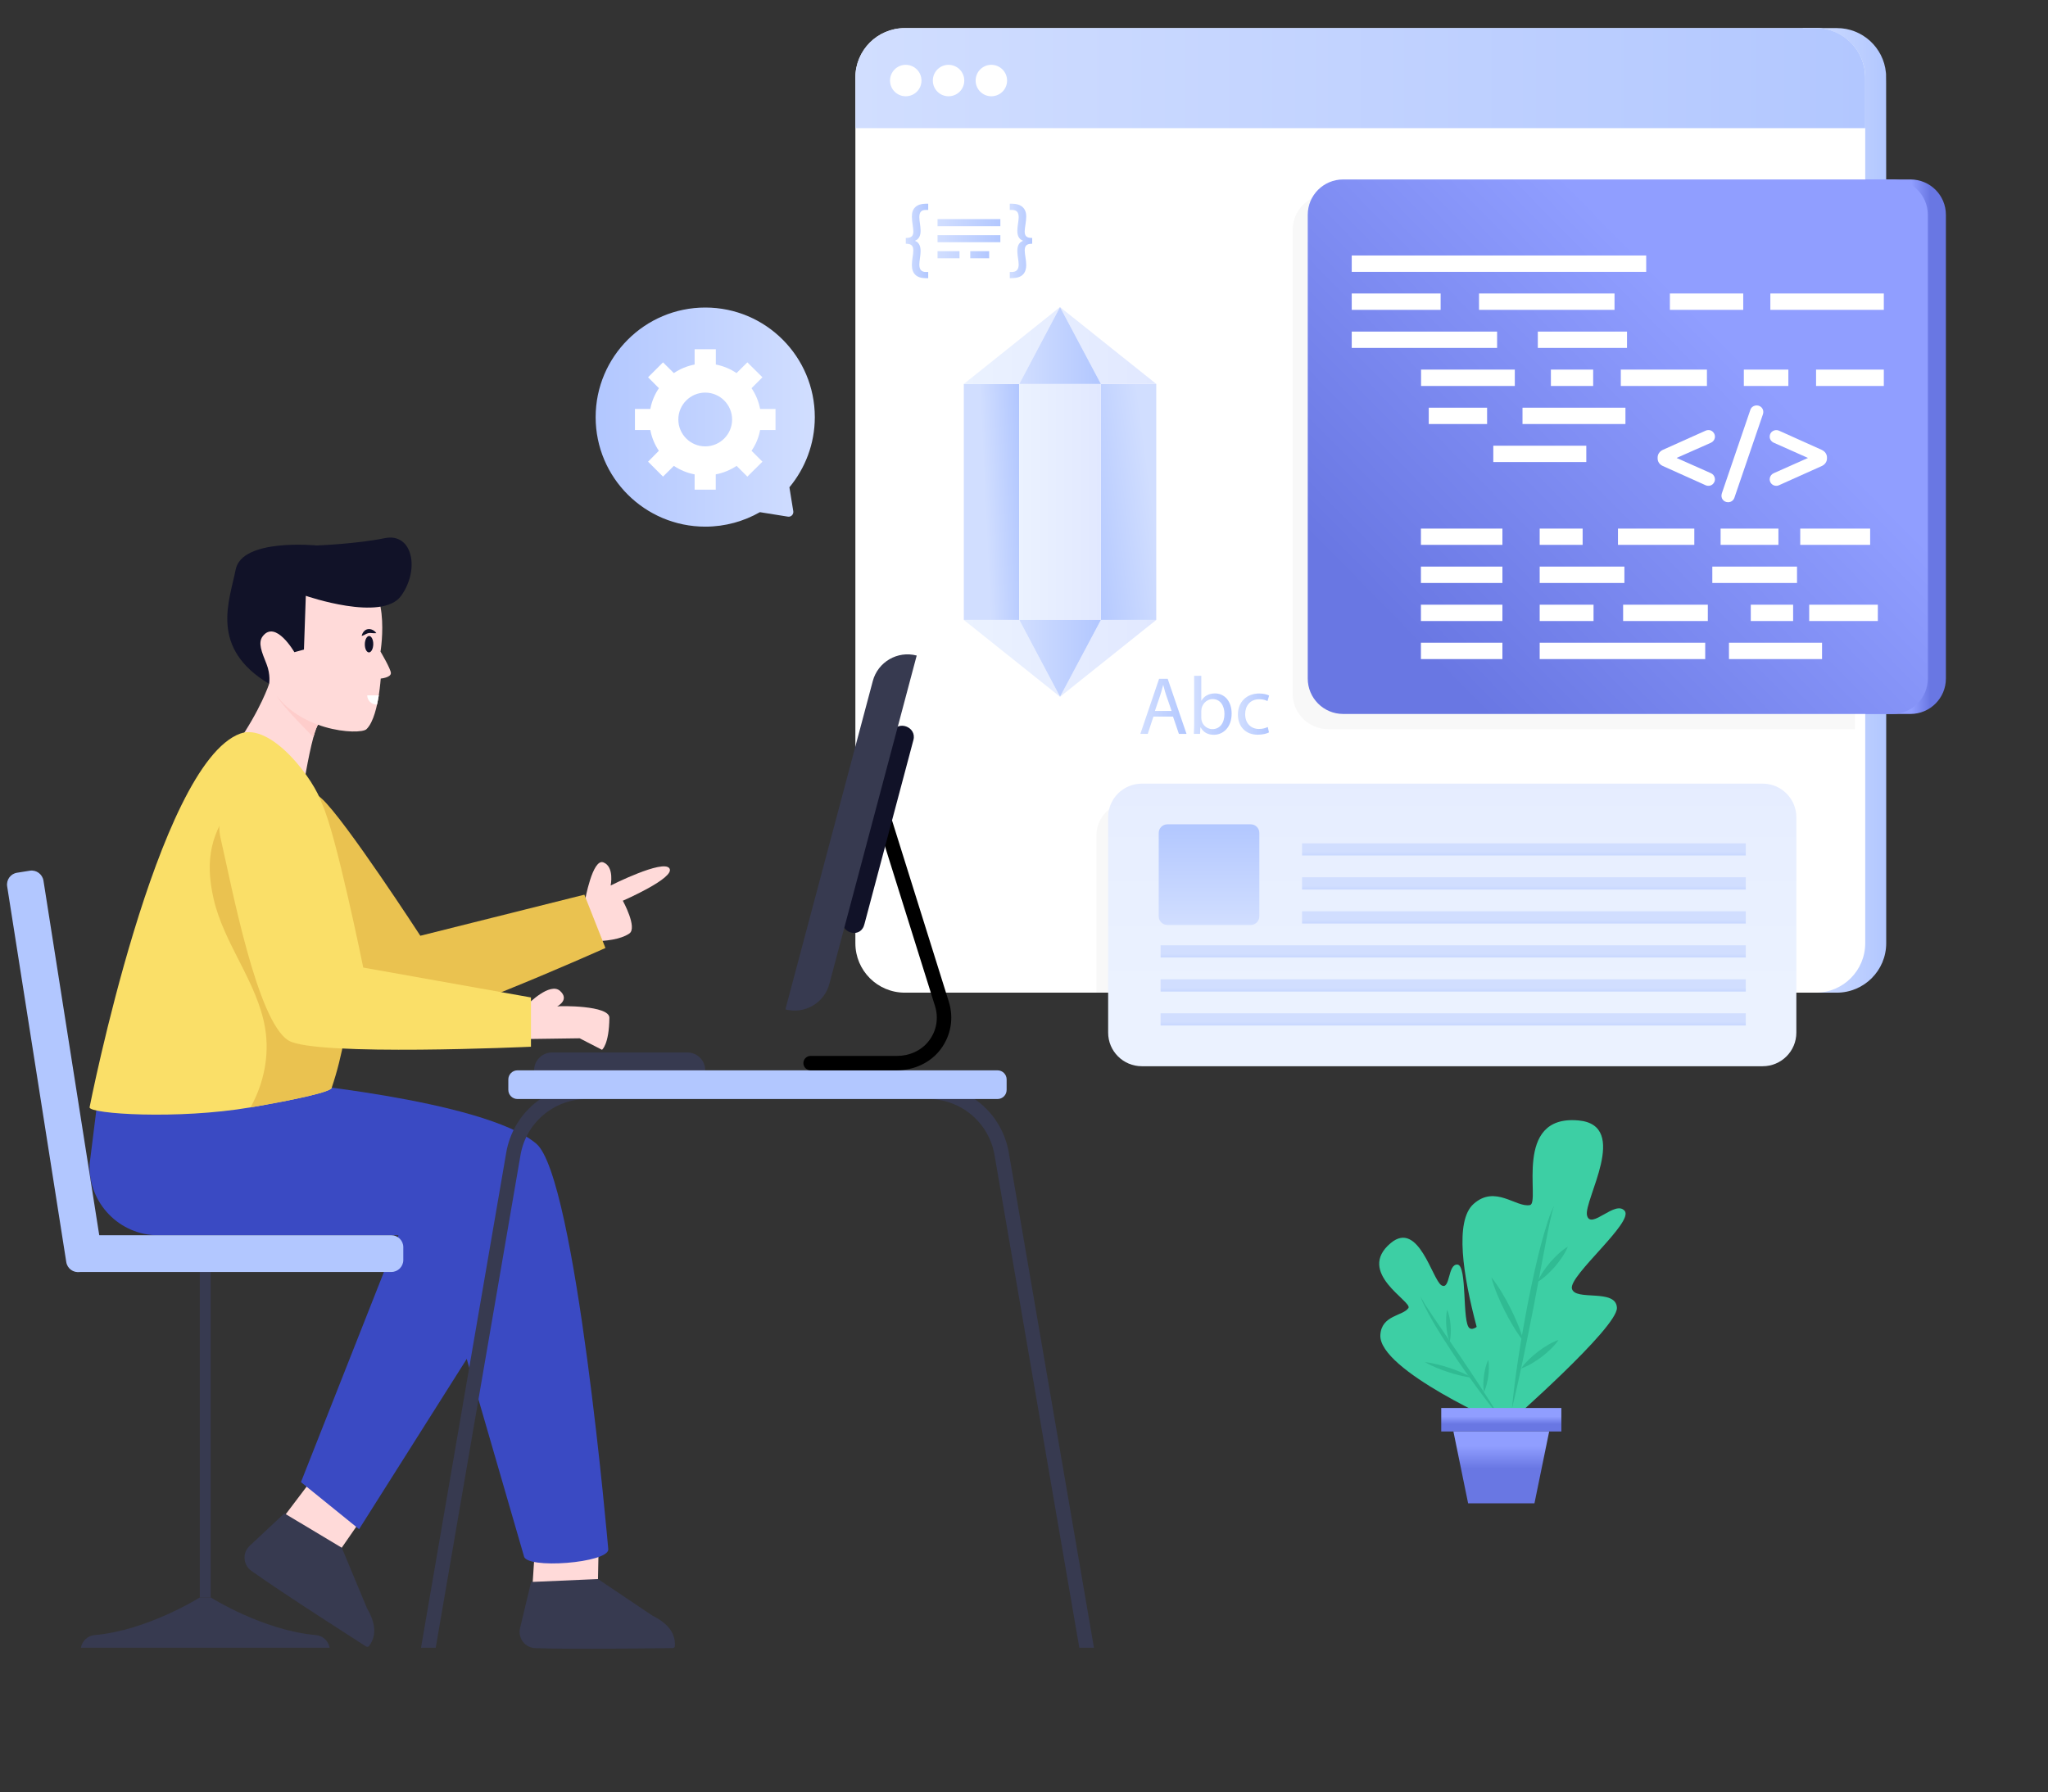 <svg width="274.169" height="240" viewBox="0 0 274.169 240" fill="none" xmlns="http://www.w3.org/2000/svg" xmlns:xlink="http://www.w3.org/1999/xlink">
	<rect x="0" y="0" width="274.169" height="240" fill="#333333" stroke="none"/>
	<desc>
			Created with Pixso.
	</desc>
	<defs>
		<clipPath id="clip7_1084">
			<rect id="Layer_1" rx="-0.5" width="273.169" height="239" transform="translate(0.5 0.5)" fill="white" fill-opacity="0"/>
		</clipPath>
		<linearGradient x1="241.347" y1="68.347" x2="252.512" y2="68.347" id="paint_linear_7_1094_0" gradientUnits="userSpaceOnUse">
			<stop stop-color="#D1DEFF"/>
			<stop offset="1" stop-color="#B2C7FF"/>
		</linearGradient>
		<linearGradient x1="114.515" y1="10.467" x2="249.706" y2="10.467" id="paint_linear_7_1098_0" gradientUnits="userSpaceOnUse">
			<stop stop-color="#D1DEFF"/>
			<stop offset="1" stop-color="#B2C7FF"/>
		</linearGradient>
		<linearGradient x1="136.911" y1="41.12" x2="146.92" y2="41.12" id="paint_linear_7_1104_0" gradientUnits="userSpaceOnUse">
			<stop stop-color="#EBF2FF"/>
			<stop offset="1" stop-color="#E1E8FF"/>
		</linearGradient>
		<linearGradient x1="136.908" y1="93.307" x2="146.924" y2="93.307" id="paint_linear_7_1105_0" gradientUnits="userSpaceOnUse">
			<stop stop-color="#EBF2FF"/>
			<stop offset="1" stop-color="#E1E8FF"/>
		</linearGradient>
		<linearGradient x1="131.875" y1="67.253" x2="136.983" y2="67.013" id="paint_linear_7_1106_0" gradientUnits="userSpaceOnUse">
			<stop stop-color="#D1DEFF"/>
			<stop offset="1" stop-color="#B2C7FF"/>
		</linearGradient>
		<linearGradient x1="154.228" y1="66.793" x2="144.443" y2="68.104" id="paint_linear_7_1107_0" gradientUnits="userSpaceOnUse">
			<stop stop-color="#D1DEFF"/>
			<stop offset="1" stop-color="#B2C7FF"/>
		</linearGradient>
		<linearGradient x1="129.034" y1="46.266" x2="154.796" y2="46.266" id="paint_linear_7_1108_0" gradientUnits="userSpaceOnUse">
			<stop stop-color="#EBF2FF"/>
			<stop offset="1" stop-color="#E1E8FF"/>
		</linearGradient>
		<linearGradient x1="129.036" y1="46.264" x2="154.791" y2="46.264" id="paint_linear_7_1109_0" gradientUnits="userSpaceOnUse">
			<stop stop-color="#EBF2FF"/>
			<stop offset="1" stop-color="#E1E8FF"/>
		</linearGradient>
		<linearGradient x1="136.448" y1="67.214" x2="147.381" y2="67.214" id="paint_linear_7_1110_0" gradientUnits="userSpaceOnUse">
			<stop stop-color="#EBF2FF"/>
			<stop offset="1" stop-color="#E1E8FF"/>
		</linearGradient>
		<linearGradient x1="136.451" y1="46.265" x2="147.38" y2="46.265" id="paint_linear_7_1111_0" gradientUnits="userSpaceOnUse">
			<stop stop-color="#D1DEFF"/>
			<stop offset="1" stop-color="#B2C7FF"/>
		</linearGradient>
		<linearGradient x1="129.041" y1="88.163" x2="154.796" y2="88.163" id="paint_linear_7_1112_0" gradientUnits="userSpaceOnUse">
			<stop stop-color="#EBF2FF"/>
			<stop offset="1" stop-color="#E1E8FF"/>
		</linearGradient>
		<linearGradient x1="129.036" y1="88.161" x2="154.798" y2="88.161" id="paint_linear_7_1113_0" gradientUnits="userSpaceOnUse">
			<stop stop-color="#EBF2FF"/>
			<stop offset="1" stop-color="#E1E8FF"/>
		</linearGradient>
		<linearGradient x1="136.451" y1="88.163" x2="147.381" y2="88.163" id="paint_linear_7_1114_0" gradientUnits="userSpaceOnUse">
			<stop stop-color="#D1DEFF"/>
			<stop offset="1" stop-color="#B2C7FF"/>
		</linearGradient>
		<linearGradient x1="255.905" y1="59.817" x2="258.414" y2="59.817" id="paint_linear_7_1116_0" gradientUnits="userSpaceOnUse">
			<stop stop-color="#909EFF"/>
			<stop offset="1" stop-color="#6977E3"/>
		</linearGradient>
		<linearGradient x1="231.042" y1="45.598" x2="189.516" y2="86.424" id="paint_linear_7_1117_0" gradientUnits="userSpaceOnUse">
			<stop stop-color="#909EFF"/>
			<stop offset="1" stop-color="#6977E3"/>
		</linearGradient>
		<linearGradient x1="121.269" y1="32.268" x2="124.266" y2="32.268" id="paint_linear_7_1152_0" gradientUnits="userSpaceOnUse">
			<stop stop-color="#D1DEFF"/>
			<stop offset="1" stop-color="#B2C7FF"/>
		</linearGradient>
		<linearGradient x1="135.184" y1="32.268" x2="138.181" y2="32.268" id="paint_linear_7_1153_0" gradientUnits="userSpaceOnUse">
			<stop stop-color="#D1DEFF"/>
			<stop offset="1" stop-color="#B2C7FF"/>
		</linearGradient>
		<linearGradient x1="125.51" y1="29.817" x2="133.929" y2="29.817" id="paint_linear_7_1154_0" gradientUnits="userSpaceOnUse">
			<stop stop-color="#D1DEFF"/>
			<stop offset="1" stop-color="#B2C7FF"/>
		</linearGradient>
		<linearGradient x1="125.51" y1="31.964" x2="133.929" y2="31.964" id="paint_linear_7_1155_0" gradientUnits="userSpaceOnUse">
			<stop stop-color="#D1DEFF"/>
			<stop offset="1" stop-color="#B2C7FF"/>
		</linearGradient>
		<linearGradient x1="125.51" y1="34.112" x2="133.929" y2="34.112" id="paint_linear_7_1156_0" gradientUnits="userSpaceOnUse">
			<stop stop-color="#D1DEFF"/>
			<stop offset="1" stop-color="#B2C7FF"/>
		</linearGradient>
		<linearGradient x1="127.146" y1="34.112" x2="132.422" y2="34.112" id="paint_linear_7_1157_0" gradientUnits="userSpaceOnUse">
			<stop stop-color="#D1DEFF"/>
			<stop offset="1" stop-color="#B2C7FF"/>
		</linearGradient>
		<linearGradient x1="152.666" y1="94.585" x2="158.846" y2="94.585" id="paint_linear_7_1159_0" gradientUnits="userSpaceOnUse">
			<stop stop-color="#D1DEFF"/>
			<stop offset="1" stop-color="#B2C7FF"/>
		</linearGradient>
		<linearGradient x1="159.824" y1="94.447" x2="164.887" y2="94.447" id="paint_linear_7_1160_0" gradientUnits="userSpaceOnUse">
			<stop stop-color="#D1DEFF"/>
			<stop offset="1" stop-color="#B2C7FF"/>
		</linearGradient>
		<linearGradient x1="165.722" y1="95.625" x2="169.908" y2="95.625" id="paint_linear_7_1161_0" gradientUnits="userSpaceOnUse">
			<stop stop-color="#D1DEFF"/>
			<stop offset="1" stop-color="#B2C7FF"/>
		</linearGradient>
		<linearGradient x1="194.421" y1="132.922" x2="194.421" y2="95.076" id="paint_linear_7_1163_0" gradientUnits="userSpaceOnUse">
			<stop stop-color="#EBF2FF"/>
			<stop offset="0.63" stop-color="#E7EEFF"/>
			<stop offset="1" stop-color="#E1E8FF"/>
		</linearGradient>
		<linearGradient x1="161.864" y1="123.857" x2="161.864" y2="110.387" id="paint_linear_7_1165_0" gradientUnits="userSpaceOnUse">
			<stop stop-color="#D1DEFF"/>
			<stop offset="1" stop-color="#B2C7FF"/>
		</linearGradient>
		<linearGradient x1="204.012" y1="114.063" x2="204.012" y2="115.667" id="paint_linear_7_1166_0" gradientUnits="userSpaceOnUse">
			<stop stop-color="#D1DEFF"/>
			<stop offset="1" stop-color="#B2C7FF"/>
		</linearGradient>
		<linearGradient x1="204.012" y1="118.616" x2="204.012" y2="120.221" id="paint_linear_7_1167_0" gradientUnits="userSpaceOnUse">
			<stop stop-color="#D1DEFF"/>
			<stop offset="1" stop-color="#B2C7FF"/>
		</linearGradient>
		<linearGradient x1="204.012" y1="123.17" x2="204.012" y2="124.774" id="paint_linear_7_1168_0" gradientUnits="userSpaceOnUse">
			<stop stop-color="#D1DEFF"/>
			<stop offset="1" stop-color="#B2C7FF"/>
		</linearGradient>
		<linearGradient x1="194.543" y1="127.724" x2="194.543" y2="129.327" id="paint_linear_7_1169_0" gradientUnits="userSpaceOnUse">
			<stop stop-color="#D1DEFF"/>
			<stop offset="1" stop-color="#B2C7FF"/>
		</linearGradient>
		<linearGradient x1="194.543" y1="132.277" x2="194.543" y2="133.881" id="paint_linear_7_1170_0" gradientUnits="userSpaceOnUse">
			<stop stop-color="#D1DEFF"/>
			<stop offset="1" stop-color="#B2C7FF"/>
		</linearGradient>
		<linearGradient x1="194.543" y1="136.831" x2="194.543" y2="138.435" id="paint_linear_7_1171_0" gradientUnits="userSpaceOnUse">
			<stop stop-color="#D1DEFF"/>
			<stop offset="1" stop-color="#B2C7FF"/>
		</linearGradient>
		<linearGradient x1="109.085" y1="55.859" x2="79.746" y2="55.859" id="paint_linear_7_1212_0" gradientUnits="userSpaceOnUse">
			<stop stop-color="#D1DEFF"/>
			<stop offset="1" stop-color="#B2C7FF"/>
		</linearGradient>
		<linearGradient x1="200.988" y1="189.683" x2="200.988" y2="190.679" id="paint_linear_7_1227_0" gradientUnits="userSpaceOnUse">
			<stop stop-color="#909EFF"/>
			<stop offset="1" stop-color="#6977E3"/>
		</linearGradient>
		<linearGradient x1="200.988" y1="193.616" x2="200.988" y2="196.672" id="paint_linear_7_1228_0" gradientUnits="userSpaceOnUse">
			<stop stop-color="#909EFF"/>
			<stop offset="1" stop-color="#6977E3"/>
		</linearGradient>
	</defs>
	<rect id="Layer_1" rx="-0.5" width="273.169" height="239" transform="translate(0.5 0.5)" fill="#FFFFFF" fill-opacity="0"/>
	<g clip-path="url(#clip7_1084)">
		<path id="Vector" d="M252.51 126.3C252.51 129.96 249.54 132.92 245.89 132.92L241.34 132.92L241.34 3.76L245.91 3.76C249.33 3.76 252.15 6.37 252.47 9.72C252.53 10.33 252.49 4.83 252.51 126.3Z" fill="url(#paint_linear_7_1094_0)" fill-opacity="1" fill-rule="nonzero"/>
		<path id="Vector" d="M249.7 10.39L249.7 126.3C249.7 129.96 246.74 132.92 243.08 132.92L121.13 132.92C117.47 132.92 114.51 129.96 114.51 126.3L114.51 10.39C114.51 6.73 117.47 3.77 121.13 3.77L243.08 3.77C246.74 3.77 249.7 6.73 249.7 10.39Z" fill="#FFFFFF" fill-opacity="1" fill-rule="nonzero"/>
		<g opacity="0.03">
			<path id="Vector" d="M238.91 111.89L238.91 132.92L146.78 132.92L146.78 111.89C146.78 109.4 148.8 107.39 151.29 107.39L234.4 107.39C236.89 107.39 238.91 109.4 238.91 111.89L238.91 111.89Z" fill="#000000" fill-opacity="1" fill-rule="nonzero"/>
		</g>
		<g opacity="0.03">
			<path id="Vector" d="M248.32 26.05L248.32 97.63L177.78 97.63C175.17 97.63 173.05 95.5 173.05 92.89L173.05 30.78C173.05 28.17 175.17 26.05 177.78 26.05L248.32 26.05Z" fill="#000000" fill-opacity="1" fill-rule="nonzero"/>
		</g>
		<path id="Vector" d="M249.7 10.37L249.7 17.16L114.51 17.16L114.51 10.37C114.51 6.72 117.46 3.76 121.11 3.76L243.1 3.76C246.75 3.76 249.7 6.72 249.7 10.37L249.7 10.37Z" fill="url(#paint_linear_7_1098_0)" fill-opacity="1" fill-rule="nonzero"/>
		<path id="Vector" d="M123.36 10.79C123.36 11.95 122.42 12.89 121.25 12.89C120.09 12.89 119.15 11.95 119.15 10.79C119.15 9.62 120.09 8.68 121.25 8.68C122.41 8.68 123.36 9.62 123.36 10.79Z" fill="#FFFFFF" fill-opacity="1" fill-rule="nonzero"/>
		<path id="Vector" d="M129.09 10.79C129.09 11.95 128.15 12.89 126.98 12.89C125.82 12.89 124.88 11.95 124.88 10.79C124.88 9.62 125.82 8.68 126.98 8.68C128.14 8.68 129.09 9.62 129.09 10.79Z" fill="#FFFFFF" fill-opacity="1" fill-rule="nonzero"/>
		<path id="Vector" d="M134.82 10.79C134.82 11.95 133.88 12.89 132.71 12.89C131.55 12.89 130.61 11.95 130.61 10.79C130.61 9.62 131.55 8.68 132.71 8.68C133.87 8.68 134.82 9.62 134.82 10.79Z" fill="#FFFFFF" fill-opacity="1" fill-rule="nonzero"/>
		<path id="Vector" d="M141.91 41.11L141.91 41.11L141.91 41.12L141.91 41.11Z" fill="url(#paint_linear_7_1104_0)" fill-opacity="1" fill-rule="nonzero"/>
		<path id="Vector" d="M141.91 93.3L141.91 93.3L141.91 93.3L141.91 93.3Z" fill="url(#paint_linear_7_1105_0)" fill-opacity="1" fill-rule="nonzero"/>
		<path id="Vector" d="M136.44 83.01L136.44 51.41L129.03 51.41L129.03 51.41L129.03 51.41L129.03 83.01L129.03 83.01L129.03 83.01L136.44 83.01Z" fill="url(#paint_linear_7_1106_0)" fill-opacity="1" fill-rule="nonzero"/>
		<path id="Vector" d="M147.38 51.41L147.38 83.01L147.38 83.01L154.79 83.01L154.79 51.41L147.38 51.41Z" fill="url(#paint_linear_7_1107_0)" fill-opacity="1" fill-rule="nonzero"/>
		<path id="Vector" d="M147.38 51.41L154.79 51.41L141.91 41.12L147.38 51.41L147.38 51.41Z" fill="url(#paint_linear_7_1108_0)" fill-opacity="1" fill-rule="nonzero"/>
		<path id="Vector" d="M136.45 51.41L141.91 41.11L141.91 41.11L129.03 51.41L136.44 51.41L136.45 51.41Z" fill="url(#paint_linear_7_1109_0)" fill-opacity="1" fill-rule="nonzero"/>
		<path id="Vector" d="M147.38 83.01L147.38 51.41L136.44 51.41L136.44 51.41L136.44 83.01L136.45 83.01L147.38 83.01Z" fill="url(#paint_linear_7_1110_0)" fill-opacity="1" fill-rule="nonzero"/>
		<path id="Vector" d="M147.38 51.41L141.91 41.12L141.91 41.11L136.45 51.41L147.38 51.41Z" fill="url(#paint_linear_7_1111_0)" fill-opacity="1" fill-rule="nonzero"/>
		<path id="Vector" d="M147.38 83.01L141.91 93.3L141.91 93.3L154.79 83.01L147.38 83.01Z" fill="url(#paint_linear_7_1112_0)" fill-opacity="1" fill-rule="nonzero"/>
		<path id="Vector" d="M136.44 83.01L129.03 83.01L141.91 93.3L136.45 83.01L136.44 83.01Z" fill="url(#paint_linear_7_1113_0)" fill-opacity="1" fill-rule="nonzero"/>
		<path id="Vector" d="M136.45 83.01L141.91 93.3L141.91 93.3L147.38 83.01L136.45 83.01Z" fill="url(#paint_linear_7_1114_0)" fill-opacity="1" fill-rule="nonzero"/>
		<path id="Vector" d="M255.76 24.03L249.78 24.03L249.78 95.6L255.76 95.6C258.38 95.6 260.5 93.48 260.5 90.86L260.5 28.76C260.5 26.14 258.38 24.03 255.76 24.03Z" fill="url(#paint_linear_7_1116_0)" fill-opacity="1" fill-rule="nonzero"/>
		<path id="Vector" d="M258.08 28.76L258.08 90.86C258.08 93.48 255.96 95.6 253.34 95.6L179.81 95.6C177.19 95.6 175.07 93.48 175.07 90.86L175.07 28.76C175.07 26.14 177.19 24.03 179.81 24.03L253.34 24.03C255.96 24.03 258.08 26.14 258.08 28.76Z" fill="url(#paint_linear_7_1117_0)" fill-opacity="1" fill-rule="nonzero"/>
		<path id="Vector" d="M180.96 34.21L220.38 34.21L220.38 36.4L180.96 36.4L180.96 34.21Z" fill="#FFFFFF" fill-opacity="1" fill-rule="evenodd"/>
		<path id="Vector" d="M180.96 39.3L192.86 39.3L192.86 41.49L180.96 41.49L180.96 39.3Z" fill="#FFFFFF" fill-opacity="1" fill-rule="evenodd"/>
		<path id="Vector" d="M223.55 39.3L233.37 39.3L233.37 41.49L223.55 41.49L223.55 39.3Z" fill="#FFFFFF" fill-opacity="1" fill-rule="evenodd"/>
		<path id="Vector" d="M237 39.3L252.19 39.3L252.19 41.49L237 41.49L237 39.3Z" fill="#FFFFFF" fill-opacity="1" fill-rule="evenodd"/>
		<path id="Vector" d="M198 39.3L216.14 39.3L216.14 41.49L198 41.49L198 39.3Z" fill="#FFFFFF" fill-opacity="1" fill-rule="evenodd"/>
		<path id="Vector" d="M180.96 44.4L200.42 44.4L200.42 46.59L180.96 46.59L180.96 44.4Z" fill="#FFFFFF" fill-opacity="1" fill-rule="evenodd"/>
		<path id="Vector" d="M205.87 44.4L217.81 44.4L217.81 46.59L205.87 46.59L205.87 44.4Z" fill="#FFFFFF" fill-opacity="1" fill-rule="evenodd"/>
		<path id="Vector" d="M190.24 49.49L202.79 49.49L202.79 51.68L190.24 51.68L190.24 49.49Z" fill="#FFFFFF" fill-opacity="1" fill-rule="evenodd"/>
		<path id="Vector" d="M207.62 49.49L213.28 49.49L213.28 51.68L207.62 51.68L207.62 49.49Z" fill="#FFFFFF" fill-opacity="1" fill-rule="evenodd"/>
		<path id="Vector" d="M216.98 49.49L228.51 49.49L228.51 51.68L216.98 51.68L216.98 49.49Z" fill="#FFFFFF" fill-opacity="1" fill-rule="evenodd"/>
		<path id="Vector" d="M233.45 49.49L239.41 49.49L239.41 51.68L233.45 51.68L233.45 49.49Z" fill="#FFFFFF" fill-opacity="1" fill-rule="evenodd"/>
		<path id="Vector" d="M243.12 49.49L252.19 49.49L252.19 51.68L243.12 51.68L243.12 49.49Z" fill="#FFFFFF" fill-opacity="1" fill-rule="evenodd"/>
		<path id="Vector" d="M191.27 54.59L199.08 54.59L199.08 56.78L191.27 56.78L191.27 54.59Z" fill="#FFFFFF" fill-opacity="1" fill-rule="evenodd"/>
		<path id="Vector" d="M203.82 54.59L217.6 54.59L217.6 56.78L203.82 56.78L203.82 54.59Z" fill="#FFFFFF" fill-opacity="1" fill-rule="evenodd"/>
		<path id="Vector" d="M199.91 59.68L212.36 59.68L212.36 61.87L199.91 61.87L199.91 59.68Z" fill="#FFFFFF" fill-opacity="1" fill-rule="evenodd"/>
		<path id="Vector" d="M190.22 70.78L201.13 70.78L201.13 72.96L190.22 72.96L190.22 70.78Z" fill="#FFFFFF" fill-opacity="1" fill-rule="evenodd"/>
		<path id="Vector" d="M206.12 70.78L211.87 70.78L211.87 72.96L206.12 72.96L206.12 70.78Z" fill="#FFFFFF" fill-opacity="1" fill-rule="evenodd"/>
		<path id="Vector" d="M230.34 70.78L238.08 70.78L238.08 72.96L230.34 72.96L230.34 70.78Z" fill="#FFFFFF" fill-opacity="1" fill-rule="evenodd"/>
		<path id="Vector" d="M241 70.78L250.36 70.78L250.36 72.96L241 72.96L241 70.78Z" fill="#FFFFFF" fill-opacity="1" fill-rule="evenodd"/>
		<path id="Vector" d="M216.6 70.78L226.82 70.78L226.82 72.96L216.6 72.96L216.6 70.78Z" fill="#FFFFFF" fill-opacity="1" fill-rule="evenodd"/>
		<path id="Vector" d="M206.12 75.87L217.46 75.87L217.46 78.06L206.12 78.06L206.12 75.87Z" fill="#FFFFFF" fill-opacity="1" fill-rule="evenodd"/>
		<path id="Vector" d="M229.23 75.87L240.57 75.87L240.57 78.06L229.23 78.06L229.23 75.87Z" fill="#FFFFFF" fill-opacity="1" fill-rule="evenodd"/>
		<path id="Vector" d="M190.22 75.87L201.13 75.87L201.13 78.06L190.22 78.06L190.22 75.87Z" fill="#FFFFFF" fill-opacity="1" fill-rule="evenodd"/>
		<path id="Vector" d="M206.12 80.97L213.33 80.97L213.33 83.16L206.12 83.16L206.12 80.97Z" fill="#FFFFFF" fill-opacity="1" fill-rule="evenodd"/>
		<path id="Vector" d="M242.2 80.97L251.39 80.97L251.39 83.16L242.2 83.16L242.2 80.97Z" fill="#FFFFFF" fill-opacity="1" fill-rule="evenodd"/>
		<path id="Vector" d="M234.38 80.97L240.05 80.97L240.05 83.16L234.38 83.16L234.38 80.97Z" fill="#FFFFFF" fill-opacity="1" fill-rule="evenodd"/>
		<path id="Vector" d="M217.29 80.97L228.63 80.97L228.63 83.16L217.29 83.16L217.29 80.97Z" fill="#FFFFFF" fill-opacity="1" fill-rule="evenodd"/>
		<path id="Vector" d="M190.22 80.97L201.13 80.97L201.13 83.16L190.22 83.16L190.22 80.97Z" fill="#FFFFFF" fill-opacity="1" fill-rule="evenodd"/>
		<path id="Vector" d="M190.22 86.06L201.13 86.06L201.13 88.25L190.22 88.25L190.22 86.06Z" fill="#FFFFFF" fill-opacity="1" fill-rule="evenodd"/>
		<path id="Vector" d="M206.12 86.06L228.28 86.06L228.28 88.25L206.12 88.25L206.12 86.06Z" fill="#FFFFFF" fill-opacity="1" fill-rule="evenodd"/>
		<path id="Vector" d="M231.46 86.06L243.92 86.06L243.92 88.25L231.46 88.25L231.46 86.06Z" fill="#FFFFFF" fill-opacity="1" fill-rule="evenodd"/>
		<path id="Vector" d="M122.07 28.97C122.07 30.45 122.84 31.86 121.34 31.86L121.26 31.86L121.26 32.64L121.34 32.64C122.83 32.64 122.07 34.15 122.07 35.49C122.07 36.64 122.71 37.25 123.93 37.25L124.26 37.25L124.26 36.42L123.96 36.42C123.35 36.42 123.07 36.1 123.07 35.42C123.07 34.45 123.72 32.74 122.48 32.24C123.72 31.74 123.07 30.08 123.07 29.09C123.07 28.4 123.33 28.11 123.96 28.11L124.26 28.11L124.26 27.28L123.93 27.28C122.73 27.28 122.07 27.88 122.07 28.97L122.07 28.97Z" fill="url(#paint_linear_7_1152_0)" fill-opacity="1" fill-rule="nonzero"/>
		<path id="Vector" d="M138.1 31.86C136.6 31.86 137.38 30.45 137.38 28.97C137.38 27.89 136.69 27.28 135.5 27.28L135.18 27.28L135.18 28.11L135.47 28.11C136.1 28.12 136.37 28.41 136.37 29.09C136.37 30.08 135.7 31.73 136.95 32.24C135.7 32.75 136.37 34.46 136.37 35.42C136.37 36.65 135.33 36.38 135.18 36.42L135.18 37.25C135.53 37.2 137.38 37.47 137.38 35.49C137.38 34.15 136.61 32.64 138.1 32.64L138.18 32.64L138.18 31.86L138.1 31.86L138.1 31.86Z" fill="url(#paint_linear_7_1153_0)" fill-opacity="1" fill-rule="nonzero"/>
		<path id="Vector" d="M125.51 29.34L133.92 29.34L133.92 30.29L125.51 30.29L125.51 29.34Z" fill="url(#paint_linear_7_1154_0)" fill-opacity="1" fill-rule="evenodd"/>
		<path id="Vector" d="M125.51 31.49L133.92 31.49L133.92 32.43L125.51 32.43L125.51 31.49Z" fill="url(#paint_linear_7_1155_0)" fill-opacity="1" fill-rule="evenodd"/>
		<path id="Vector" d="M125.51 33.63L128.45 33.63L128.45 34.58L125.51 34.58L125.51 33.63Z" fill="url(#paint_linear_7_1156_0)" fill-opacity="1" fill-rule="evenodd"/>
		<path id="Vector" d="M129.89 33.63L132.42 33.63L132.42 34.58L129.89 34.58L129.89 33.63Z" fill="url(#paint_linear_7_1157_0)" fill-opacity="1" fill-rule="evenodd"/>
		<path id="Vector" d="M154.41 95.95L153.65 98.27L152.66 98.27L155.17 90.89L156.32 90.89L158.84 98.27L157.82 98.27L157.03 95.95L154.41 95.95ZM156.84 95.2C156.11 92.99 156.13 93.3 155.73 91.73L155.71 91.73C155.32 93.27 155.14 93.56 154.61 95.2L156.84 95.2Z" fill="url(#paint_linear_7_1159_0)" fill-opacity="1" fill-rule="nonzero"/>
		<path id="Vector" d="M159.82 98.27C159.9 96.94 159.85 96.25 159.86 90.49L160.82 90.49L160.82 93.82L160.84 93.82C161.18 93.23 161.79 92.85 162.65 92.85C163.96 92.85 164.89 93.94 164.88 95.55C164.88 97.45 163.69 98.39 162.5 98.39C161.74 98.39 161.12 98.1 160.73 97.4L160.7 97.4L160.65 98.27L159.82 98.27ZM160.82 96.15C160.82 96.89 161.42 97.63 162.31 97.63C163.31 97.63 163.92 96.8 163.92 95.59C163.92 94.52 163.37 93.61 162.34 93.61C161.48 93.61 160.82 94.37 160.82 95.19L160.82 96.15L160.82 96.15Z" fill="url(#paint_linear_7_1160_0)" fill-opacity="1" fill-rule="nonzero"/>
		<path id="Vector" d="M169.88 98.07C169.63 98.21 169.07 98.38 168.36 98.38C166.76 98.38 165.72 97.3 165.72 95.67C165.72 94.05 166.83 92.86 168.57 92.86C169.14 92.86 169.64 93 169.9 93.13L169.68 93.88C169.45 93.75 169.09 93.63 168.57 93.63C167.35 93.63 166.69 94.52 166.69 95.63C166.69 96.86 167.48 97.61 168.53 97.61C169.08 97.61 169.44 97.47 169.72 97.35L169.88 98.07Z" fill="url(#paint_linear_7_1161_0)" fill-opacity="1" fill-rule="nonzero"/>
		<path id="Vector" d="M152.86 104.93L235.97 104.93C238.46 104.93 240.48 106.95 240.48 109.43L240.48 138.27C240.48 140.76 238.46 142.77 235.97 142.77L152.86 142.77C150.37 142.77 148.35 140.76 148.35 138.27L148.35 109.43C148.35 106.95 150.37 104.93 152.86 104.93Z" fill="url(#paint_linear_7_1163_0)" fill-opacity="1" fill-rule="evenodd"/>
		<path id="Vector" d="M156.27 110.38L167.44 110.38C168.08 110.38 168.59 110.9 168.59 111.53L168.59 122.7C168.59 123.34 168.08 123.85 167.44 123.85L156.27 123.85C155.64 123.85 155.12 123.34 155.12 122.7L155.12 111.53C155.12 110.9 155.64 110.38 156.27 110.38Z" fill="url(#paint_linear_7_1165_0)" fill-opacity="1" fill-rule="evenodd"/>
		<path id="Vector" d="M174.31 112.92L233.71 112.92L233.71 114.55L174.31 114.55L174.31 112.92Z" fill="url(#paint_linear_7_1166_0)" fill-opacity="1" fill-rule="evenodd"/>
		<path id="Vector" d="M174.31 117.47L233.71 117.47L233.71 119.11L174.31 119.11L174.31 117.47Z" fill="url(#paint_linear_7_1167_0)" fill-opacity="1" fill-rule="evenodd"/>
		<path id="Vector" d="M174.31 122.02L233.71 122.02L233.71 123.66L174.31 123.66L174.31 122.02Z" fill="url(#paint_linear_7_1168_0)" fill-opacity="1" fill-rule="evenodd"/>
		<path id="Vector" d="M155.37 126.58L233.71 126.58L233.71 128.21L155.37 128.21L155.37 126.58Z" fill="url(#paint_linear_7_1169_0)" fill-opacity="1" fill-rule="evenodd"/>
		<path id="Vector" d="M155.37 131.13L233.71 131.13L233.71 132.77L155.37 132.77L155.37 131.13Z" fill="url(#paint_linear_7_1170_0)" fill-opacity="1" fill-rule="evenodd"/>
		<path id="Vector" d="M155.37 135.68L233.71 135.68L233.71 137.32L155.37 137.32L155.37 135.68Z" fill="url(#paint_linear_7_1171_0)" fill-opacity="1" fill-rule="evenodd"/>
		<path id="Vector" d="M229.33 57.85C229.09 57.6 228.75 57.51 228.35 57.66L222.6 60.24C222.19 60.44 221.91 60.8 221.91 61.26L221.91 61.38C221.91 61.85 222.19 62.21 222.61 62.4L228.35 64.98L228.37 64.99C228.7 65.11 229.07 65.06 229.33 64.79C229.78 64.34 229.6 63.59 229.02 63.35L224.45 61.32L229.01 59.3C229.63 59.04 229.77 58.29 229.33 57.85L229.33 57.85Z" fill="#FFFFFF" fill-opacity="1" fill-rule="nonzero"/>
		<path id="Vector" d="M234.32 54.89L230.51 66.05C230.29 66.71 230.75 67.25 231.34 67.25C231.76 67.25 232.07 66.99 232.19 66.64L236 55.49C236.12 55.12 236.04 54.79 235.81 54.55C235.39 54.11 234.54 54.22 234.32 54.89L234.32 54.89Z" fill="#FFFFFF" fill-opacity="1" fill-rule="nonzero"/>
		<path id="Vector" d="M243.88 60.24L238.14 57.66C237.59 57.43 236.91 57.8 236.91 58.47C236.91 58.84 237.16 59.16 237.48 59.29L242.04 61.32L237.48 63.35C236.87 63.6 236.73 64.36 237.16 64.79C237.44 65.07 237.85 65.11 238.14 64.98L243.89 62.4C244.3 62.21 244.58 61.84 244.58 61.38L244.58 61.26C244.58 60.8 244.3 60.44 243.88 60.24Z" fill="#FFFFFF" fill-opacity="1" fill-rule="nonzero"/>
		<path id="Vector" d="M79.96 212.17L71.3 212.08L71.84 203.85L80.2 204.1L80.04 212.1C80.03 212.14 80 212.17 79.96 212.17Z" fill="#FFDAD9" fill-opacity="1" fill-rule="nonzero"/>
		<path id="Vector" d="M71.1 211.83L69.6 218.09C69.34 219.41 70.33 220.65 71.67 220.69C77.2 220.88 88.05 220.69 90.06 220.68C90.22 220.67 90.35 220.55 90.35 220.39C90.44 218.47 89.17 217.26 87.3 216.31L80.07 211.45C80.06 211.44 80.04 211.43 80.03 211.44L71.1 211.83L71.1 211.83Z" fill="#373A50" fill-opacity="1" fill-rule="nonzero"/>
		<path id="Vector" d="M45.27 207.81L38.1 202.96L43.08 196.38L49.92 201.21L45.37 207.79C45.35 207.82 45.3 207.83 45.27 207.81Z" fill="#FFDAD9" fill-opacity="1" fill-rule="nonzero"/>
		<path id="Vector" d="M38.07 202.64L33.37 207.04C32.42 208 32.56 209.57 33.66 210.35C38.17 213.55 47.33 219.38 49.01 220.47C49.15 220.55 49.32 220.52 49.42 220.39C50.55 218.84 50.16 217.12 49.11 215.3L45.76 207.26C45.75 207.25 45.74 207.23 45.73 207.23L38.07 202.64Z" fill="#373A50" fill-opacity="1" fill-rule="nonzero"/>
		<path id="Vector" d="M26.75 168.85L28.2 168.85L28.2 213.9L26.75 213.9L26.75 168.85Z" fill="#373A50" fill-opacity="1" fill-rule="evenodd"/>
		<path id="Vector" d="M54.41 162.69L40.29 198.46L48.07 204.76L66.31 175.91C63.16 168.18 59.81 161.29 54.41 162.69L54.41 162.69Z" fill="#3A4AC3" fill-opacity="1" fill-rule="nonzero"/>
		<path id="Vector" d="M13.41 144.53L11.99 155.93C11.84 161.12 16 165.41 21.2 165.41L57.68 165.41L70.13 208.33C70.27 210.18 81.58 209.28 81.43 207.44C81.43 207.44 77.12 157.67 71.8 153.15C64.77 147.17 36.51 144.75 36.51 144.75L13.41 144.53L13.41 144.53Z" fill="#3A4AC3" fill-opacity="1" fill-rule="nonzero"/>
		<path id="Vector" d="M42.64 96.96C42.42 97.21 42.19 97.86 41.96 98.7C41.24 101.32 40.54 105.82 40.54 105.82L31.65 99.69C34.91 95.02 36.03 91.57 36.03 91.57C36.03 91.57 36.7 91.74 37.63 92.05C40.14 92.89 44.54 94.74 42.64 96.96L42.64 96.96Z" fill="#FFDAD9" fill-opacity="1" fill-rule="nonzero"/>
		<path id="Vector" d="M42.64 96.96C42.42 97.21 42.19 97.86 41.96 98.7C41.96 98.7 37.83 94.63 37.14 93.31C36.94 92.92 37.18 92.49 37.63 92.05C40.14 92.89 44.54 94.74 42.64 96.96L42.64 96.96Z" fill="#FECDCB" fill-opacity="1" fill-rule="nonzero"/>
		<path id="Vector" d="M52.33 90.13C52.33 90.74 50.97 90.86 50.97 90.86C50.97 90.86 50.9 91.86 50.71 93.11C50.49 94.45 50.03 96.71 49.06 97.64C48.21 98.46 39.29 98.03 36.03 91.57L32.95 87.4L35.19 78.95C35.19 78.95 41.3 76.91 46.96 77.01C52.63 77.11 50.94 87.25 50.94 87.25C50.94 87.25 52.33 89.59 52.33 90.13L52.33 90.13Z" fill="#FFDAD9" fill-opacity="1" fill-rule="nonzero"/>
		<path id="Vector" d="M36.03 91.57C36.03 91.57 36.25 90.35 35.68 88.91C35.04 87.3 34.51 86.08 35.16 85.21C36.88 82.93 39.41 87.33 39.41 87.33L40.69 86.98L40.94 79.78C40.94 79.78 51.16 83.33 53.7 79.78C56.24 76.24 55.23 71.3 51.51 72.06C47.79 72.83 42.4 73.04 42.4 73.04C42.4 73.04 32.38 72.03 31.55 76.27C30.71 80.52 28 86.77 36.03 91.57L36.03 91.57Z" fill="#111228" fill-opacity="1" fill-rule="nonzero"/>
		<path id="Vector" d="M83.38 120.61C83.38 120.61 85.37 124.23 84.25 125C81.91 126.6 76.14 125.9 76.14 125.9L78.31 120.61C78.31 120.61 79.32 114.88 80.79 115.48C82.27 116.07 81.75 118.57 81.75 118.57C81.75 118.57 88.8 115.01 89.62 116.28C90.44 117.54 83.38 120.61 83.38 120.61L83.38 120.61Z" fill="#FFDAD9" fill-opacity="1" fill-rule="nonzero"/>
		<path id="Vector" d="M32.15 116.18C35.93 121.7 45.73 137.28 50.58 138.07C54.72 138.74 81.05 126.94 81.05 126.94L78.23 119.8L56.27 125.3C56.27 125.3 46.21 109.82 43.11 106.97C37.61 101.91 27.75 109.79 32.15 116.19L32.15 116.18Z" fill="#EAC250" fill-opacity="1" fill-rule="nonzero"/>
		<path id="Vector" d="M43.33 131.53L44.41 145.64C44.41 146.19 39.55 147.25 33.54 148.28C23.78 149.94 11.99 149.16 11.99 148.28C11.99 148.28 21.02 102.31 32.16 98.23C36.34 96.7 42.16 104.49 43.11 107.67C45.54 115.75 43.33 131.53 43.33 131.53L43.33 131.53Z" fill="#FADF68" fill-opacity="1" fill-rule="nonzero"/>
		<path id="Vector" d="M47 131.64C46.67 136.56 45.85 141.4 44.41 145.64C44.41 146.19 39.55 147.25 33.54 148.28C35.33 145.07 36.1 141.29 35.49 137.66C34.45 131.51 29.97 126.41 28.59 120.33C27.41 115.12 28.21 111.44 31.52 107.25C34.41 108.22 36.13 111.21 37.01 114.12C37.88 117.04 38.21 120.16 39.6 122.87C40.53 124.68 41.88 126.22 43.26 127.71C44.48 129.04 45.73 130.35 47 131.64Z" fill="#EAC250" fill-opacity="1" fill-rule="nonzero"/>
		<path id="Vector" d="M80.59 140.57L77.6 139.03L70.34 139.13L70.66 134.47C70.66 134.47 73.61 131.47 74.97 132.68C76.26 133.84 74.73 134.68 74.59 134.76C74.94 134.68 81.6 134.6 81.58 136.29C81.54 139.88 80.59 140.57 80.59 140.57Z" fill="#FFDAD9" fill-opacity="1" fill-rule="nonzero"/>
		<path id="Vector" d="M29.53 112.22C31.03 118.74 34.42 136.83 38.65 139.34C42.26 141.48 71.08 140.16 71.08 140.16L71.08 133.56L48.63 129.56C48.63 129.56 44.95 111.46 43.12 107.67C39.85 100.94 27.79 104.66 29.53 112.22L29.53 112.22Z" fill="#FADF68" fill-opacity="1" fill-rule="nonzero"/>
		<path id="Vector" d="M10.7 165.4L52.39 165.4C53.27 165.4 53.99 166.11 53.99 167L53.99 168.72C53.99 169.6 53.27 170.32 52.39 170.32L10.7 170.32C9.81 170.32 9.09 169.6 9.09 168.72L9.09 167C9.09 166.11 9.81 165.4 10.7 165.4Z" fill="#B2C7FF" fill-opacity="1" fill-rule="evenodd"/>
		<path id="Vector" d="M12.39 170.05L10.7 170.32C9.82 170.46 9 169.86 8.87 168.98L0.96 118.69C0.82 117.81 1.42 116.99 2.29 116.86L3.99 116.59C4.86 116.45 5.68 117.05 5.82 117.93L13.73 168.22C13.87 169.1 13.27 169.92 12.39 170.05L12.39 170.05Z" fill="#B2C7FF" fill-opacity="1" fill-rule="nonzero"/>
		<path id="Vector" d="M44.13 220.64C43.97 219.74 43.23 219.02 42.29 218.94C35.22 218.33 28.21 213.9 28.21 213.9L26.75 213.9C26.75 213.9 19.74 218.33 12.67 218.94C11.73 219.02 10.98 219.74 10.83 220.64L44.13 220.64Z" fill="#373A50" fill-opacity="1" fill-rule="nonzero"/>
		<path id="Vector" d="M94.41 143.32L71.5 143.32C71.5 142.66 71.77 142.06 72.2 141.64C72.63 141.2 73.22 140.93 73.88 140.93L92.03 140.93C93.35 140.93 94.41 142 94.41 143.32L94.41 143.32Z" fill="#373A50" fill-opacity="1" fill-rule="nonzero"/>
		<path id="Vector" d="M58.33 220.64L69.68 154.67C70.43 150.31 74.17 147.16 78.59 147.16L124.23 147.16C128.64 147.16 132.39 150.31 133.14 154.67L144.49 220.64L146.45 220.64L135.05 154.34C134.14 149.05 129.59 145.22 124.23 145.22L78.59 145.22C73.23 145.22 68.68 149.05 67.77 154.34L56.36 220.64L58.33 220.64L58.33 220.64Z" fill="#373A50" fill-opacity="1" fill-rule="nonzero"/>
		<path id="Vector" d="M134.76 144.54L134.76 145.94C134.76 146.61 134.22 147.16 133.54 147.16L69.27 147.16C68.6 147.16 68.05 146.61 68.05 145.94L68.05 144.54C68.05 143.87 68.6 143.32 69.27 143.32L133.54 143.32C134.22 143.32 134.76 143.87 134.76 144.54Z" fill="#B2C7FF" fill-opacity="1" fill-rule="nonzero"/>
		<path id="Vector" d="M120.02 143.32L108.52 143.32C107.99 143.32 107.55 142.89 107.55 142.35C107.55 141.82 107.99 141.39 108.52 141.39L120.08 141.39C121.72 141.39 123.32 140.7 124.33 139.4C125.38 138.05 125.68 136.33 125.17 134.71L116.08 105.68L117.93 105.1L127.02 134.13C127.71 136.32 127.31 138.63 125.94 140.48C124.57 142.32 122.33 143.32 120.02 143.32Z" fill="#000000" fill-opacity="1" fill-rule="nonzero"/>
		<path id="Vector" d="M119.47 98.07C120.16 96.37 122.76 97.32 122.28 99.09L115.74 123.68C115.71 123.8 115.67 123.92 115.63 124.03C114.95 125.73 112.35 124.79 112.82 123.01L119.36 98.42C119.39 98.3 119.43 98.18 119.47 98.07L119.47 98.07Z" fill="#111228" fill-opacity="1" fill-rule="nonzero"/>
		<path id="Vector" d="M122.72 87.78L111.03 131.74C110.35 134.31 107.72 135.84 105.14 135.16L116.84 91.2C117.52 88.63 120.16 87.1 122.72 87.78Z" fill="#373A50" fill-opacity="1" fill-rule="nonzero"/>
		<path id="Vector" d="M49.97 86.27C49.96 86.87 49.7 87.36 49.39 87.36C49.07 87.35 48.83 86.86 48.84 86.25C48.85 85.65 49.11 85.16 49.42 85.16C49.73 85.17 49.98 85.66 49.97 86.27Z" fill="#111228" fill-opacity="1" fill-rule="nonzero"/>
		<path id="Vector" d="M50.38 84.78C49.67 84.84 49.53 84.62 48.95 84.92C48.8 85 48.63 85.1 48.42 85.16C48.46 84.95 48.54 84.77 48.67 84.6C48.96 84.22 49.45 84.12 49.92 84.37C50.11 84.47 50.26 84.6 50.38 84.78L50.38 84.78Z" fill="#111228" fill-opacity="1" fill-rule="nonzero"/>
		<path id="Vector" d="M50.71 93.11C50.64 93.5 50.57 93.92 50.47 94.34L50.41 94.34C49.72 94.34 49.17 93.79 49.16 93.11L50.71 93.11Z" fill="#FFFFFF" fill-opacity="1" fill-rule="nonzero"/>
		<path id="Vector" d="M105.68 65.25L106.2 68.46C106.26 68.88 105.9 69.25 105.48 69.18L101.73 68.58C99.57 69.81 97.07 70.52 94.42 70.52C86.32 70.52 79.74 63.96 79.74 55.86C79.74 47.76 86.32 41.18 94.42 41.18C102.52 41.18 109.08 47.76 109.08 55.86C109.08 59.43 107.79 62.71 105.68 65.25Z" fill="url(#paint_linear_7_1212_0)" fill-opacity="1" fill-rule="nonzero"/>
		<path id="Vector" d="M103.82 57.58L103.82 54.76L101.76 54.76C101.56 53.74 101.17 52.8 100.61 51.98L102.07 50.52L100.05 48.52L98.6 49.96C97.78 49.4 96.84 49.01 95.83 48.81L95.83 46.76L92.99 46.76L92.99 48.81C91.98 49.01 91.03 49.4 90.21 49.96L88.76 48.52L86.76 50.52L88.21 51.98C87.65 52.8 87.25 53.74 87.06 54.76L85 54.76L85 57.58L87.06 57.58C87.25 58.6 87.65 59.54 88.2 60.36L86.76 61.82L88.76 63.82L90.21 62.38C91.03 62.93 91.98 63.33 92.99 63.52L92.99 65.57L95.82 65.57L95.82 63.52C96.84 63.33 97.78 62.93 98.61 62.38L100.05 63.82L102.07 61.82L100.61 60.36C101.17 59.54 101.57 58.6 101.76 57.58L103.82 57.58ZM94.41 59.77C92.42 59.77 90.81 58.15 90.81 56.17C90.81 54.19 92.42 52.57 94.41 52.57C96.39 52.57 98.01 54.19 98.01 56.17C98.01 58.16 96.4 59.77 94.41 59.77Z" fill="#FFFFFF" fill-opacity="1" fill-rule="nonzero"/>
		<path id="Vector" d="M201.92 190.6C201.92 190.6 216.56 177.77 216.46 175.12C216.36 172.47 210.8 174.29 210.43 172.53C210.07 170.76 218.75 163.64 217.5 162.14C216.25 160.63 212.98 164.73 212.46 162.76C211.94 160.79 218.29 150.67 211.32 150.03C202.42 149.21 206.27 161.06 204.82 161.36C202.97 161.74 200.18 158.61 197.27 161.21C192.14 165.78 201.92 190.6 201.92 190.6L201.92 190.6Z" fill="#3DCFA4" fill-opacity="1" fill-rule="nonzero"/>
		<path id="Vector" d="M202.41 188.59C202.62 186.28 202.93 183.99 203.28 181.7C203.63 179.42 204.03 177.14 204.46 174.87C204.59 174.24 205.37 170.27 205.93 168.09C206.31 166.53 207.06 163.74 207.67 162.26L208.03 161.47L207.79 162.3C207.47 163.48 206.84 166.87 206.58 168.23L205.3 175.03C204.85 177.3 204.41 179.56 203.93 181.82C203.46 184.08 202.97 186.34 202.41 188.59Z" fill="#30BB93" fill-opacity="1" fill-rule="nonzero"/>
		<path id="Vector" d="M205.84 171.65C206.2 170.74 206.9 169.76 207.54 169.01C208.18 168.27 209.05 167.42 209.89 166.93C209.53 167.84 208.82 168.83 208.19 169.57C207.55 170.31 206.68 171.16 205.84 171.65Z" fill="#30BB93" fill-opacity="1" fill-rule="nonzero"/>
		<path id="Vector" d="M203.64 183.24C204.2 182.42 205.1 181.59 205.89 180.99C206.67 180.39 207.72 179.73 208.65 179.42C208.1 180.24 207.19 181.07 206.41 181.67C205.62 182.27 204.58 182.92 203.64 183.24Z" fill="#30BB93" fill-opacity="1" fill-rule="nonzero"/>
		<path id="Vector" d="M203.99 179.64C203.06 178.5 202.08 176.8 201.44 175.53C200.81 174.29 200.01 172.47 199.65 171.03C200.57 172.16 201.56 173.86 202.2 175.15C202.84 176.42 203.63 178.21 203.99 179.65L203.99 179.64Z" fill="#30BB93" fill-opacity="1" fill-rule="nonzero"/>
		<path id="Vector" d="M201.41 190.84C201.41 190.84 202.3 177.42 200.95 176.18C199.61 174.94 197.78 178.54 196.74 177.85C195.7 177.17 196.46 169.46 195.12 169.33C193.78 169.21 194.18 172.81 192.97 172.1C191.75 171.39 189.91 163.35 186.19 166.44C181.45 170.39 189.11 174.29 188.55 175.14C187.84 176.23 184.94 176.07 184.79 178.76C184.52 183.49 201.41 190.84 201.41 190.84Z" fill="#3DCFA4" fill-opacity="1" fill-rule="nonzero"/>
		<path id="Vector" d="M200.66 189.61C199.64 188.38 198.68 187.11 197.73 185.83C196.78 184.54 195.87 183.24 194.97 181.92C193.79 180.11 192.55 178.32 191.18 175.81C190.07 173.68 190.41 174.15 190.17 173.63C190.92 174.93 190.83 174.77 191.43 175.66C191.62 175.96 191.43 175.67 195.46 181.59C196.35 182.91 197.24 184.23 198.11 185.57C198.98 186.9 199.84 188.24 200.66 189.61Z" fill="#30BB93" fill-opacity="1" fill-rule="nonzero"/>
		<path id="Vector" d="M194.07 179.67C193.81 179.05 193.67 178.23 193.62 177.55C193.56 176.88 193.57 176.04 193.74 175.39C194.01 176.01 194.15 176.84 194.2 177.51C194.25 178.18 194.24 179.02 194.07 179.67L194.07 179.67Z" fill="#30BB93" fill-opacity="1" fill-rule="nonzero"/>
		<path id="Vector" d="M198.66 186.4C198.53 185.73 198.57 184.88 198.66 184.21C198.75 183.53 198.93 182.7 199.24 182.09C199.37 182.76 199.33 183.61 199.24 184.29C199.15 184.96 198.96 185.79 198.66 186.4Z" fill="#30BB93" fill-opacity="1" fill-rule="nonzero"/>
		<path id="Vector" d="M197.07 184.47C196.06 184.37 194.75 184.02 193.82 183.71C192.9 183.41 191.63 182.91 190.75 182.39C191.75 182.49 193.06 182.84 194 183.15C194.94 183.46 196.2 183.95 197.07 184.47Z" fill="#30BB93" fill-opacity="1" fill-rule="nonzero"/>
		<path id="Vector" d="M192.94 188.53L209.02 188.53L209.02 191.68L192.94 191.68L192.94 188.53Z" fill="url(#paint_linear_7_1227_0)" fill-opacity="1" fill-rule="evenodd"/>
		<path id="Vector" d="M205.42 201.3L196.54 201.3L194.57 191.68L207.39 191.68L205.42 201.3Z" fill="url(#paint_linear_7_1228_0)" fill-opacity="1" fill-rule="nonzero"/>
	</g>
</svg>
